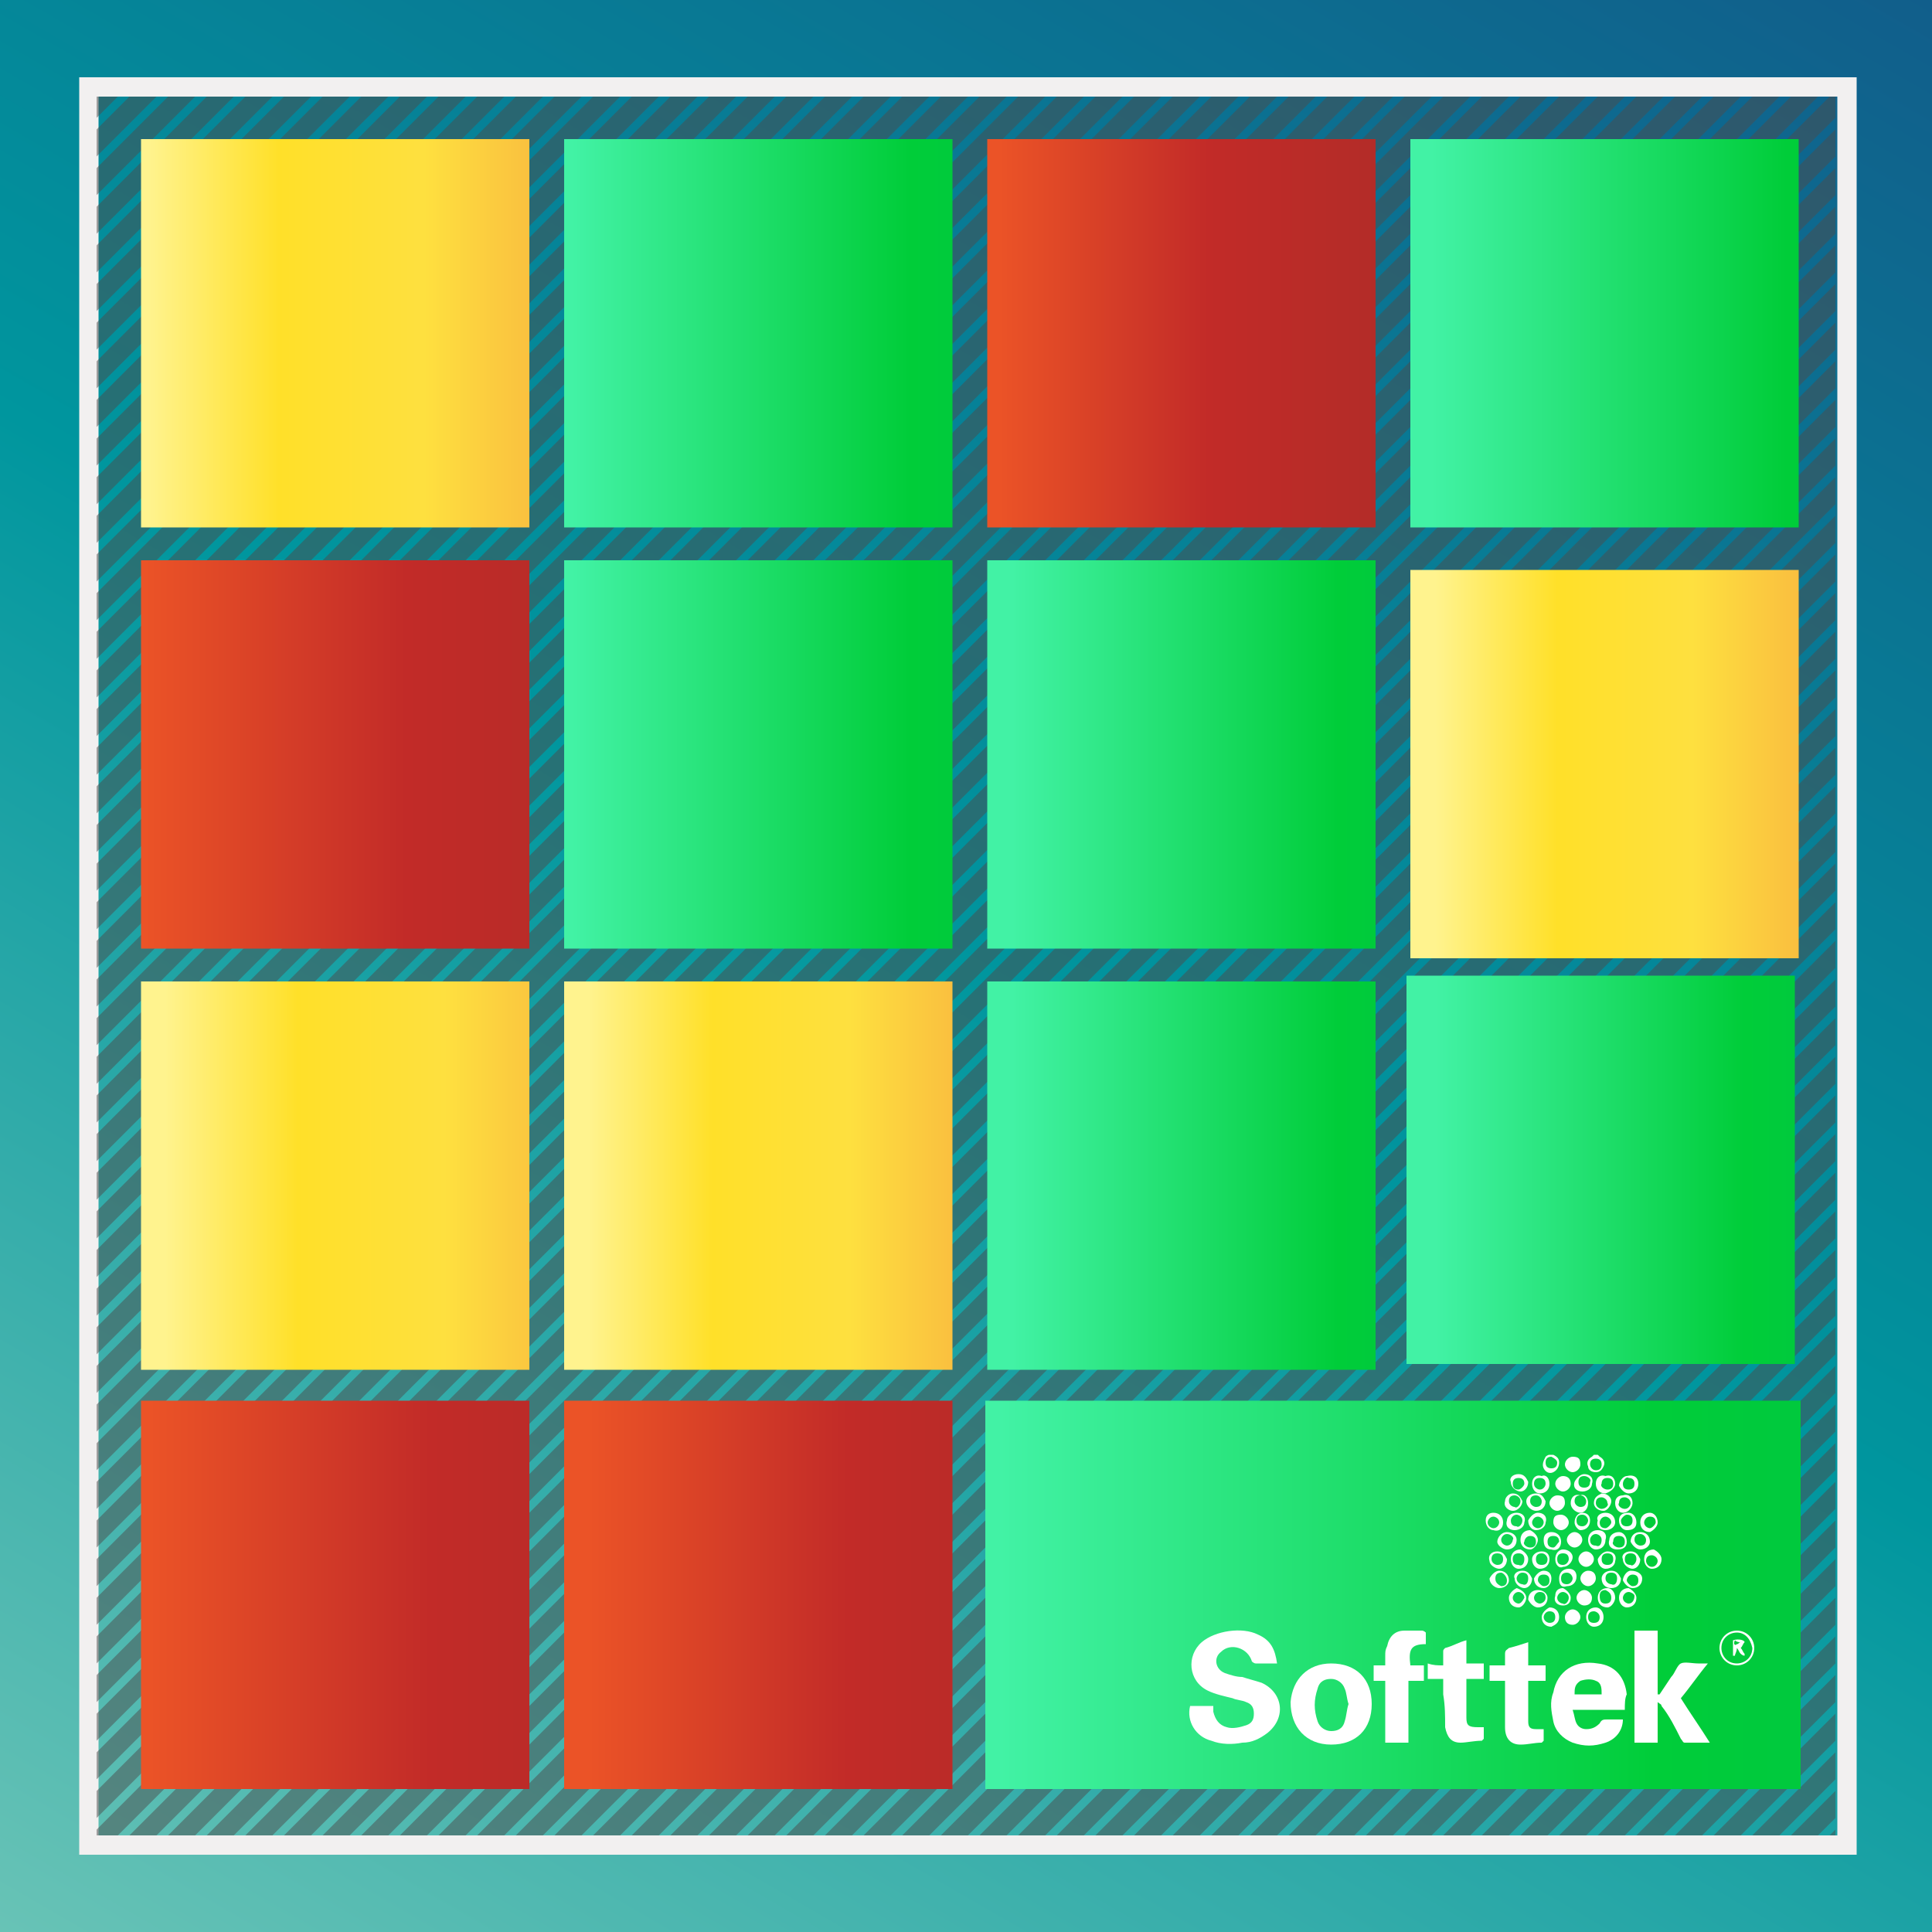 <?xml version="1.0" encoding="utf-8"?>
<!-- Generator: Adobe Illustrator 24.0.0, SVG Export Plug-In . SVG Version: 6.00 Build 0)  -->
<svg version="1.1" id="Layer_1" xmlns="http://www.w3.org/2000/svg" xmlns:xlink="http://www.w3.org/1999/xlink" x="0px" y="0px"
	 viewBox="0 0 100 100" style="enable-background:new 0 0 100 100;" xml:space="preserve">
<rect x="0" y="0" width="100" height="100" fill="#333333" stroke="none"/>
<style type="text/css">
	.st0{fill:url(#SVGID_1_);}
	.st1{fill:#F2F0F0;}
	.st2{fill:none;}
	.st3{opacity:0.5;fill:#4D4D4D;enable-background:new    ;}
	.st4{fill:url(#SVGID_2_);}
	.st5{fill:url(#SVGID_3_);}
	.st6{fill:url(#SVGID_4_);}
	.st7{fill:url(#SVGID_5_);}
	.st8{fill:url(#SVGID_6_);}
	.st9{fill:url(#SVGID_7_);}
	.st10{fill:url(#SVGID_8_);}
	.st11{fill:url(#SVGID_9_);}
	.st12{fill:url(#SVGID_10_);}
	.st13{fill:url(#SVGID_11_);}
	.st14{fill:url(#SVGID_12_);}
	.st15{fill:url(#SVGID_13_);}
	.st16{fill:url(#SVGID_14_);}
	.st17{fill:url(#SVGID_15_);}
	.st18{fill:url(#SVGID_16_);}
	.st19{fill:#FFFFFF;}
</style>
<linearGradient id="SVGID_1_" gradientUnits="userSpaceOnUse" x1="15.849" y1="109.151" x2="84.151" y2="-9.151">
	<stop  offset="0" style="stop-color:#68C3B6"/>
	<stop  offset="0.5" style="stop-color:#00969E"/>
	<stop  offset="1" style="stop-color:#115E8B"/>
</linearGradient>
<rect class="st0" width="100" height="100"/>
<path class="st1" d="M95,4h-0.6H94h-1h-0.4h-0.2H92h-1h-0.4h-0.2H90h-1h-0.4h-0.2H88h-1h-0.4h-0.2H86h-1h-0.4h-0.2H84h-1h-0.4h-0.2
	H82h-1h-0.4h-0.2H80h-1h-0.4h-0.2H78h-1h-0.4h-0.2H76h-1h-0.4h-0.2H74h-1h-0.4h-0.2H72h-1h-0.4h-0.2H70h-1h-0.4h-0.2H68h-1h-0.4
	h-0.2H66h-1h-0.4h-0.2H64h-1h-0.4h-0.2H62h-1h-0.4h-0.2H60h-1h-0.4h-0.2H58h-1h-0.4h-0.2H56h-1h-0.4h-0.2H54h-1h-0.4h-0.2H52h-1
	h-0.4h-0.2H50h-1h-0.4h-0.2H48h-1h-0.4h-0.2H46h-1h-0.4h-0.2H44h-1h-0.4h-0.2H42h-1h-0.4h-0.2H40h-1h-0.4h-0.2H38h-1h-0.4h-0.2H36
	h-1h-0.4h-0.2H34h-1h-0.4h-0.2H32h-1h-0.4h-0.2H30h-1h-0.4h-0.2H28h-1h-0.4h-0.2H26h-1h-0.4h-0.2H24h-1h-0.4h-0.2H22h-1h-0.4h-0.2
	H20h-1h-0.4h-0.2H18h-1h-0.4h-0.2H16h-1h-0.4h-0.2H14h-1h-0.4h-0.2H12h-1h-0.4h-0.2H10H9H8.7H8.4H8.1H7H6.7H6.4H6.1H5H4.7H4.4H4.1
	v0.1v1v0.4v0.2v0.4v1v0.4v0.2v0.4v1v0.4v0.2v0.4v1v0.4v0.2v0.4v1v0.4v0.2v0.4v1v0.4v0.2v0.4v1v0.4v0.2v0.4v1v0.4v0.2v0.4v1v0.4v0.2
	v0.4v1v0.4v0.2v0.4v1v0.4v0.2v0.4v1v0.4v0.2v0.4v1v0.4v0.2v0.4v1v0.4v0.2v0.4v1v0.4v0.2v0.4v1v0.4v0.2v0.4v1v0.4v0.2v0.4v1v0.4v0.2
	v0.4v1v0.4v0.2v0.4v1v0.4v0.2v0.4v1v0.4v0.2v0.4v1v0.4v0.2v0.4v1v0.4v0.2v0.4v1v0.4v0.2v0.4v1v0.4v0.2v0.4v1v0.4v0.2v0.4v1v0.4v0.2
	v0.4v1v0.4v0.2v0.4v1v0.4v0.2v0.4v1v0.4v0.2v0.4v1v0.4v0.2v0.4v1v0.4v0.2v0.4v1v0.4v0.2v0.4v1v0.4v0.2v0.4v1v0.4v0.2v0.4v1v0.4v0.2
	v0.4v1v0.4v0.2v0.4v1v0.4v0.2v0.4v1v0.4v0.2v0.4v1v0.4v0.2v0.4v1v0.4v0.2v0.4v1v0.4v0.2v0.4v1v0.4v0.2v0.4v1v0.4v0.2v0.4v1v0.4v0.2
	v1.4v0.6V96h0.3H5h1.4h0.2H7h1h0.4h0.2H9h1h0.4h0.2H11h1h0.4h0.2H13h1h0.4h0.2H15h1h0.4h0.2H17h1h0.4h0.2H19h1h0.4h0.2H21h1h0.4h0.2
	H23h1h0.4h0.2H25h1h0.4h0.2H27h1h0.4h0.2H29h1h0.4h0.2H31h1h0.4h0.2H33h1h0.4h0.2H35h1h0.4h0.2H37h1h0.4h0.2H39h1h0.4h0.2H41h1h0.4
	h0.2H43h1h0.4h0.2H45h1h0.4h0.2H47h1h0.4h0.2H49h1h0.4h0.2H51h1h0.4h0.2H53h1h0.4h0.2H55h1h0.4h0.2H57h1h0.4h0.2H59h1h0.4h0.2H61h1
	h0.4h0.2H63h1h0.4h0.2H65h1h0.4h0.2H67h1h0.4h0.2H69h1h0.4h0.2H71h1h0.4h0.2H73h1h0.4h0.2H75h1h0.4h0.2H77h1h0.4h0.2H79h1h0.4h0.2
	H81h1h0.4h0.2H83h1h0.4h0.2H85h1h0.4h0.2H87h1h0.4h0.2H89h1h0.4h0.2H91h1h0.4h0.2H93h1h0.4h0.2H95h1h0.1v-0.3v-0.2v-0.4v-1v-0.4
	v-0.2v-0.4v-1v-0.4v-0.2v-0.4v-1v-0.4v-0.2v-0.4v-1v-0.4v-0.2v-0.4v-1v-0.4v-0.2v-0.4v-1v-0.4v-0.2v-0.4v-1v-0.4v-0.2v-0.4v-1v-0.4
	v-0.2v-0.4v-1v-0.4v-0.2v-0.4v-1v-0.4v-0.2v-0.4v-1v-0.4v-0.2v-0.4v-1v-0.4v-0.2v-0.4v-1v-0.4v-0.2v-0.4v-1v-0.4v-0.2v-0.4v-1v-0.4
	v-0.2v-0.4v-1v-0.4v-0.2v-0.4v-1v-0.4v-0.2v-0.4v-1v-0.4v-0.2v-0.4v-1v-0.4v-0.2v-0.4v-1v-0.4v-0.2v-0.4v-1v-0.4v-0.2v-0.4v-1v-0.4
	v-0.2v-0.4v-1v-0.4v-0.2v-0.4v-1v-0.4v-0.2v-0.4v-1v-0.4v-0.2v-0.4v-1v-0.4v-0.2v-0.4v-1v-0.4v-0.2v-0.4v-1v-0.4v-0.2v-0.4v-1v-0.4
	v-0.2v-0.4v-1v-0.4v-0.2v-0.4v-1v-0.4v-0.2v-0.4v-1v-0.4v-0.2v-0.4v-1v-0.4v-0.2v-0.4v-1v-0.4v-0.2v-0.4v-1v-0.4v-0.2v-0.4v-1v-0.4
	v-0.2v-0.4v-1v-0.4v-0.2v-0.4v-1v-0.4v-0.2v-0.4v-1v-0.4v-0.2v-0.4v-1v-0.4v-0.2v-0.4v-1v-0.4v-0.2v-0.4v-1v-0.4v-0.2v-0.4v-1V9.7
	V9.5V9.1v-1V7.7V7.5V7.1v-1V5.7V5.1V4H95z M95.1,6.1v0.4v0.2v0.4v1v0.4v0.2v0.4v1v0.4v0.2v0.4v1v0.4v0.2v0.4v1v0.4v0.2v0.4v1v0.4
	v0.2v0.4v1v0.4v0.2v0.4v1v0.4v0.2v0.4v1v0.4v0.2v0.4v1v0.4v0.2v0.4v1v0.4v0.2v0.4v1v0.4v0.2v0.4v1v0.4v0.2v0.4v1v0.4v0.2v0.4v1v0.4
	v0.2v0.4v1v0.4v0.2v0.4v1v0.4v0.2v0.4v1v0.4v0.2v0.4v1v0.4v0.2v0.4v1v0.4v0.2v0.4v1v0.4v0.2v0.4v1v0.4v0.2v0.4v1v0.4v0.2v0.4v1v0.4
	v0.2v0.4v1v0.4v0.2v0.4v1v0.4v0.2v0.4v1v0.4v0.2v0.4v1v0.4v0.2v0.4v1v0.4v0.2v0.4v1v0.4v0.2v0.4v1v0.4v0.2v0.4v1v0.4v0.2v0.4v1v0.4
	v0.2v0.4v1v0.4v0.2v0.4v1v0.4v0.2v0.4v1v0.4v0.2v0.4v1v0.4v0.2v0.4v1v0.4v0.2v0.4v1v0.4v0.2v0.4v1v0.4v0.2v0.4v1v0.4v0.2v0.4v1v0.4
	v0.2v0.4v1v0.4v0.2v0.4v1v0.4v0.2v0.4v1v0.4v0.2V95H95h-1h-0.4h-0.2H93h-1h-0.4h-0.2H91h-1h-0.4h-0.2H89h-1h-0.4h-0.2H87h-1h-0.4
	h-0.2H85h-1h-0.4h-0.2H83h-1h-0.4h-0.2H81h-1h-0.4h-0.2H79h-1h-0.4h-0.2H77h-1h-0.4h-0.2H75h-1h-0.4h-0.2H73h-1h-0.4h-0.2H71h-1
	h-0.4h-0.2H69h-1h-0.4h-0.2H67h-1h-0.4h-0.2H65h-1h-0.4h-0.2H63h-1h-0.4h-0.2H61h-1h-0.4h-0.2H59h-1h-0.4h-0.2H57h-1h-0.4h-0.2H55
	h-1h-0.4h-0.2H53h-1h-0.4h-0.2H51h-1h-0.4h-0.2H49h-1h-0.4h-0.2H47h-1h-0.4h-0.2H45h-1h-0.4h-0.2H43h-1h-0.4h-0.2H41h-1h-0.4h-0.2
	H39h-1h-0.4h-0.2H37h-1h-0.4h-0.2H35h-1h-0.4h-0.2H33h-1h-0.4h-0.2H31h-1h-0.4h-0.2H29h-1h-0.4h-0.2H27h-1h-0.4h-0.2H25h-1h-0.4
	h-0.2H23h-1h-0.4h-0.2H21h-1h-0.4h-0.2H19h-1h-0.4h-0.2H17h-1h-0.4h-0.2H15h-1h-0.4h-0.2H13h-1h-0.4h-0.2H11h-1H9.7H9.4H9.1H8H7.7
	H7.4H7.1H6H5.7H5.4H5.1v-0.3v-0.2v-0.4v-1v-0.4v-0.2v-0.4v-1v-0.4v-0.2v-0.4v-1v-0.4v-0.2v-0.4v-1v-0.4v-0.2v-0.4v-1v-0.4v-0.2v-0.4
	v-1v-0.4v-0.2v-0.4v-1v-0.4v-0.2v-0.4v-1v-0.4v-0.2v-0.4v-1v-0.4v-0.2v-0.4v-1v-0.4v-0.2v-0.4v-1v-0.4v-0.2v-0.4v-1v-0.4v-0.2v-0.4
	v-1v-0.4v-0.2v-0.4v-1v-0.4v-0.2v-0.4v-1v-0.4v-0.2v-0.4v-1v-0.4v-0.2v-0.4v-1v-0.4v-0.2v-0.4v-1v-0.4v-0.2v-0.4v-1v-0.4v-0.2v-0.4
	v-1v-0.4v-0.2v-0.4v-1v-0.4v-0.2v-0.4v-1v-0.4v-0.2v-0.4v-1v-0.4v-0.2v-0.4v-1v-0.4v-0.2v-0.4v-1v-0.4v-0.2v-0.4v-1v-0.4v-0.2v-0.4
	v-1v-0.4v-0.2v-0.4v-1v-0.4v-0.2v-0.4v-1v-0.4v-0.2v-0.4v-1v-0.4v-0.2v-0.4v-1v-0.4v-0.2v-0.4v-1v-0.4v-0.2v-0.4v-1v-0.4v-0.2v-0.4
	v-1v-0.4v-0.2v-0.4v-1v-0.4v-0.2v-0.4v-1v-0.4v-0.2v-0.4v-1v-0.4v-0.2v-0.4v-1v-0.4v-0.2v-0.4v-1v-0.4v-0.2v-0.4v-1v-0.4v-0.2v-0.4
	v-1v-0.4v-0.2v-0.4v-1v-0.4v-0.2v-0.4v-1V8.7V8.5V8.1v-1V6.7V6.5V6.1v-1V5h0.3h0.2H6h1h0.4h0.2H8h1h0.4h0.2H10h1h0.4h0.2H12h1h0.4
	h0.2H14h1h0.4h0.2H16h1h0.4h0.2H18h1h0.4h0.2H20h1h0.4h0.2H22h1h0.4h0.2H24h1h0.4h0.2H26h1h0.4h0.2H28h1h0.4h0.2H30h1h0.4h0.2H32h1
	h0.4h0.2H34h1h0.4h0.2H36h1h0.4h0.2H38h1h0.4h0.2H40h1h0.4h0.2H42h1h0.4h0.2H44h1h0.4h0.2H46h1h0.4h0.2H48h1h0.4h0.2H50h1h0.4h0.2
	H52h1h0.4h0.2H54h1h0.4h0.2H56h1h0.4h0.2H58h1h0.4h0.2H60h1h0.4h0.2H62h1h0.4h0.2H64h1h0.4h0.2H66h1h0.4h0.2H68h1h0.4h0.2H70h1h0.4
	h0.2H72h1h0.4h0.2H74h1h0.4h0.2H76h1h0.4h0.2H78h1h0.4h0.2H80h1h0.4h0.2H82h1h0.4h0.2H84h1h0.4h0.2H86h1h0.4h0.2H88h1h0.4h0.2H90h1
	h0.4h0.2H92h1h0.4h0.2H94h1h0.1v0.1V6.1z"/>
<polygon class="st2" points="72.5,95 72.7,95 95,72.7 95,72.4 95,72.1 72.1,95 "/>
<polygon class="st2" points="24.5,95 24.7,95 95,24.7 95,24.4 95,24.1 24.1,95 "/>
<polygon class="st2" points="12.5,95 12.7,95 95,12.7 95,12.4 95,12.1 12.1,95 "/>
<polygon class="st2" points="5,94.4 5,94.7 94.7,5 94.5,5 94.1,5 5,94.1 "/>
<polygon class="st2" points="6.5,95 6.7,95 95,6.7 95,6.4 95,6.1 6.1,95 "/>
<polygon class="st2" points="94.5,95 94.7,95 95,94.7 95,94.4 95,94.1 94.1,95 "/>
<polygon class="st2" points="8.5,95 8.7,95 95,8.7 95,8.4 95,8.1 8.1,95 "/>
<polygon class="st2" points="20.5,95 20.7,95 95,20.7 95,20.4 95,20.1 20.1,95 "/>
<polygon class="st2" points="14.5,95 14.7,95 95,14.7 95,14.4 95,14.1 14.1,95 "/>
<polygon class="st2" points="22.5,95 22.7,95 95,22.7 95,22.4 95,22.1 22.1,95 "/>
<polygon class="st2" points="90.5,95 90.7,95 95,90.7 95,90.4 95,90.1 90.1,95 "/>
<polygon class="st2" points="16.5,95 16.7,95 95,16.7 95,16.4 95,16.1 16.1,95 "/>
<polygon class="st2" points="18.5,95 18.7,95 95,18.7 95,18.4 95,18.1 18.1,95 "/>
<polygon class="st2" points="92.5,95 92.7,95 95,92.7 95,92.4 95,92.1 92.1,95 "/>
<polygon class="st2" points="5,92.4 5,92.7 92.7,5 92.5,5 92.1,5 5,92.1 "/>
<polygon class="st2" points="5,70.4 5,70.7 70.7,5 70.5,5 70.1,5 5,70.1 "/>
<polygon class="st2" points="5,72.4 5,72.7 72.7,5 72.5,5 72.1,5 5,72.1 "/>
<polygon class="st2" points="5,76.4 5,76.7 76.7,5 76.5,5 76.1,5 5,76.1 "/>
<polygon class="st2" points="5,74.4 5,74.7 74.7,5 74.5,5 74.1,5 5,74.1 "/>
<polygon class="st2" points="5,68.4 5,68.7 68.7,5 68.5,5 68.1,5 5,68.1 "/>
<polygon class="st2" points="5,64.4 5,64.7 64.7,5 64.5,5 64.1,5 5,64.1 "/>
<polygon class="st2" points="5,66.4 5,66.7 66.7,5 66.5,5 66.1,5 5,66.1 "/>
<polygon class="st2" points="5,80.4 5,80.7 80.7,5 80.5,5 80.1,5 5,80.1 "/>
<polygon class="st2" points="5,84.4 5,84.7 84.7,5 84.5,5 84.1,5 5,84.1 "/>
<polygon class="st2" points="5,86.4 5,86.7 86.7,5 86.5,5 86.1,5 5,86.1 "/>
<polygon class="st2" points="5,88.4 5,88.7 88.7,5 88.5,5 88.1,5 5,88.1 "/>
<polygon class="st2" points="5,90.4 5,90.7 90.7,5 90.5,5 90.1,5 5,90.1 "/>
<polygon class="st2" points="5,78.4 5,78.7 78.7,5 78.5,5 78.1,5 5,78.1 "/>
<polygon class="st2" points="5,82.4 5,82.7 82.7,5 82.5,5 82.1,5 5,82.1 "/>
<polygon class="st2" points="84.5,95 84.7,95 95,84.7 95,84.4 95,84.1 84.1,95 "/>
<polygon class="st2" points="60.5,95 60.7,95 95,60.7 95,60.4 95,60.1 60.1,95 "/>
<polygon class="st2" points="80.5,95 80.7,95 95,80.7 95,80.4 95,80.1 80.1,95 "/>
<polygon class="st2" points="58.5,95 58.7,95 95,58.7 95,58.4 95,58.1 58.1,95 "/>
<polygon class="st2" points="56.5,95 56.7,95 95,56.7 95,56.4 95,56.1 56.1,95 "/>
<polygon class="st2" points="82.5,95 82.7,95 95,82.7 95,82.4 95,82.1 82.1,95 "/>
<polygon class="st2" points="54.5,95 54.7,95 95,54.7 95,54.4 95,54.1 54.1,95 "/>
<polygon class="st2" points="5,62.4 5,62.7 62.7,5 62.5,5 62.1,5 5,62.1 "/>
<polygon class="st2" points="62.5,95 62.7,95 95,62.7 95,62.4 95,62.1 62.1,95 "/>
<polygon class="st2" points="74.5,95 74.7,95 95,74.7 95,74.4 95,74.1 74.1,95 "/>
<polygon class="st2" points="70.5,95 70.7,95 95,70.7 95,70.4 95,70.1 70.1,95 "/>
<polygon class="st2" points="68.5,95 68.7,95 95,68.7 95,68.4 95,68.1 68.1,95 "/>
<polygon class="st2" points="66.5,95 66.7,95 95,66.7 95,66.4 95,66.1 66.1,95 "/>
<polygon class="st2" points="78.5,95 78.7,95 95,78.7 95,78.4 95,78.1 78.1,95 "/>
<polygon class="st2" points="64.5,95 64.7,95 95,64.7 95,64.4 95,64.1 64.1,95 "/>
<polygon class="st2" points="76.5,95 76.7,95 95,76.7 95,76.4 95,76.1 76.1,95 "/>
<polygon class="st2" points="26.5,95 26.7,95 95,26.7 95,26.4 95,26.1 26.1,95 "/>
<polygon class="st2" points="32.5,95 32.7,95 95,32.7 95,32.4 95,32.1 32.1,95 "/>
<polygon class="st2" points="30.5,95 30.7,95 95,30.7 95,30.4 95,30.1 30.1,95 "/>
<polygon class="st2" points="36.5,95 36.7,95 95,36.7 95,36.4 95,36.1 36.1,95 "/>
<polygon class="st2" points="34.5,95 34.7,95 95,34.7 95,34.4 95,34.1 34.1,95 "/>
<polygon class="st2" points="88.5,95 88.7,95 95,88.7 95,88.4 95,88.1 88.1,95 "/>
<polygon class="st2" points="86.5,95 86.7,95 95,86.7 95,86.4 95,86.1 86.1,95 "/>
<polygon class="st2" points="28.5,95 28.7,95 95,28.7 95,28.4 95,28.1 28.1,95 "/>
<polygon class="st2" points="38.5,95 38.7,95 95,38.7 95,38.4 95,38.1 38.1,95 "/>
<polygon class="st2" points="46.5,95 46.7,95 95,46.7 95,46.4 95,46.1 46.1,95 "/>
<polygon class="st2" points="52.5,95 52.7,95 95,52.7 95,52.4 95,52.1 52.1,95 "/>
<polygon class="st2" points="50.5,95 50.7,95 95,50.7 95,50.4 95,50.1 50.1,95 "/>
<polygon class="st2" points="48.5,95 48.7,95 95,48.7 95,48.4 95,48.1 48.1,95 "/>
<polygon class="st2" points="40.5,95 40.7,95 95,40.7 95,40.4 95,40.1 40.1,95 "/>
<polygon class="st2" points="44.5,95 44.7,95 95,44.7 95,44.4 95,44.1 44.1,95 "/>
<polygon class="st2" points="42.5,95 42.7,95 95,42.7 95,42.4 95,42.1 42.1,95 "/>
<polygon class="st2" points="10.5,95 10.7,95 95,10.7 95,10.4 95,10.1 10.1,95 "/>
<polygon class="st2" points="5,36.4 5,36.7 36.7,5 36.5,5 36.1,5 5,36.1 "/>
<polygon class="st2" points="5,34.4 5,34.7 34.7,5 34.5,5 34.1,5 5,34.1 "/>
<polygon class="st2" points="5,48.4 5,48.7 48.7,5 48.5,5 48.1,5 5,48.1 "/>
<polygon class="st2" points="5,38.4 5,38.7 38.7,5 38.5,5 38.1,5 5,38.1 "/>
<polygon class="st2" points="5,30.4 5,30.7 30.7,5 30.5,5 30.1,5 5,30.1 "/>
<polygon class="st2" points="5,44.4 5,44.7 44.7,5 44.5,5 44.1,5 5,44.1 "/>
<polygon class="st2" points="5,28.4 5,28.7 28.7,5 28.5,5 28.1,5 5,28.1 "/>
<polygon class="st2" points="5,40.4 5,40.7 40.7,5 40.5,5 40.1,5 5,40.1 "/>
<polygon class="st2" points="5,46.4 5,46.7 46.7,5 46.5,5 46.1,5 5,46.1 "/>
<polygon class="st2" points="5,42.4 5,42.7 42.7,5 42.5,5 42.1,5 5,42.1 "/>
<polygon class="st2" points="5,32.4 5,32.7 32.7,5 32.5,5 32.1,5 5,32.1 "/>
<polygon class="st2" points="5,16.4 5,16.7 16.7,5 16.5,5 16.1,5 5,16.1 "/>
<polygon class="st2" points="5,14.4 5,14.7 14.7,5 14.5,5 14.1,5 5,14.1 "/>
<polygon class="st2" points="5,26.4 5,26.7 26.7,5 26.5,5 26.1,5 5,26.1 "/>
<polygon class="st2" points="5,10.4 5,10.7 10.7,5 10.5,5 10.1,5 5,10.1 "/>
<polygon class="st2" points="5,8.4 5,8.7 8.7,5 8.5,5 8.1,5 5,8.1 "/>
<polygon class="st2" points="5,6.4 5,6.7 6.7,5 6.5,5 6.1,5 5,6.1 "/>
<polygon class="st2" points="5,22.4 5,22.7 22.7,5 22.5,5 22.1,5 5,22.1 "/>
<polygon class="st2" points="5,24.4 5,24.7 24.7,5 24.5,5 24.1,5 5,24.1 "/>
<polygon class="st2" points="5,18.4 5,18.7 18.7,5 18.5,5 18.1,5 5,18.1 "/>
<polygon class="st2" points="5,20.4 5,20.7 20.7,5 20.5,5 20.1,5 5,20.1 "/>
<polygon class="st2" points="5,12.4 5,12.7 12.7,5 12.5,5 12.1,5 5,12.1 "/>
<polygon class="st2" points="5,56.4 5,56.7 56.7,5 56.5,5 56.1,5 5,56.1 "/>
<polygon class="st2" points="5,58.4 5,58.7 58.7,5 58.5,5 58.1,5 5,58.1 "/>
<polygon class="st2" points="5,52.4 5,52.7 52.7,5 52.5,5 52.1,5 5,52.1 "/>
<polygon class="st2" points="5,60.4 5,60.7 60.7,5 60.5,5 60.1,5 5,60.1 "/>
<polygon class="st2" points="5,54.4 5,54.7 54.7,5 54.5,5 54.1,5 5,54.1 "/>
<polygon class="st2" points="5,50.4 5,50.7 50.7,5 50.5,5 50.1,5 5,50.1 "/>
<polygon class="st3" points="95,95 95,94.7 94.7,95 "/>
<polygon class="st3" points="93.1,95 94.1,95 95,94.1 95,93 95,92.7 92.7,95 "/>
<polygon class="st3" points="91.1,95 92.1,95 95,92.1 95,91 95,90.7 90.7,95 "/>
<polygon class="st3" points="89.1,95 90.1,95 95,90.1 95,89 95,88.7 88.7,95 "/>
<polygon class="st3" points="87.1,95 88.1,95 95,88.1 95,87 95,86.7 86.7,95 "/>
<polygon class="st3" points="85.1,95 86.1,95 95,86.1 95,85 95,84.7 84.7,95 "/>
<polygon class="st3" points="83.1,95 84.1,95 95,84.1 95,83 95,82.7 82.7,95 "/>
<polygon class="st3" points="81.1,95 82.1,95 95,82.1 95,81 95,80.7 80.7,95 "/>
<polygon class="st3" points="79.1,95 80.1,95 95,80.1 95,79 95,78.7 78.7,95 "/>
<polygon class="st3" points="77.1,95 78.1,95 95,78.1 95,77 95,76.7 76.7,95 "/>
<polygon class="st3" points="75.1,95 76.1,95 95,76.1 95,75 95,74.7 74.7,95 "/>
<polygon class="st3" points="73.1,95 74.1,95 95,74.1 95,73 95,72.7 72.7,95 "/>
<polygon class="st3" points="71.1,95 72.1,95 95,72.1 95,71 95,70.7 70.7,95 "/>
<polygon class="st3" points="69.1,95 70.1,95 95,70.1 95,69 95,68.7 68.7,95 "/>
<polygon class="st3" points="67.1,95 68.1,95 95,68.1 95,67 95,66.7 66.7,95 "/>
<polygon class="st3" points="65.1,95 66.1,95 95,66.1 95,65 95,64.7 64.7,95 "/>
<polygon class="st3" points="63.1,95 64.1,95 95,64.1 95,63 95,62.7 62.7,95 "/>
<polygon class="st3" points="61.1,95 62.1,95 95,62.1 95,61 95,60.7 60.7,95 "/>
<polygon class="st3" points="59.1,95 60.1,95 95,60.1 95,59 95,58.7 58.7,95 "/>
<polygon class="st3" points="57.1,95 58.1,95 95,58.1 95,57 95,56.7 56.7,95 "/>
<polygon class="st3" points="55.1,95 56.1,95 95,56.1 95,55 95,54.7 54.7,95 "/>
<polygon class="st3" points="53.1,95 54.1,95 95,54.1 95,53 95,52.7 52.7,95 "/>
<polygon class="st3" points="51.1,95 52.1,95 95,52.1 95,51 95,50.7 50.7,95 "/>
<polygon class="st3" points="49.1,95 50.1,95 95,50.1 95,49 95,48.7 48.7,95 "/>
<polygon class="st3" points="47.1,95 48.1,95 95,48.1 95,47 95,46.7 46.7,95 "/>
<polygon class="st3" points="45.1,95 46.1,95 95,46.1 95,45 95,44.7 44.7,95 "/>
<polygon class="st3" points="43.1,95 44.1,95 95,44.1 95,43 95,42.7 42.7,95 "/>
<polygon class="st3" points="41.1,95 42.1,95 95,42.1 95,41 95,40.7 40.7,95 "/>
<polygon class="st3" points="39.1,95 40.1,95 95,40.1 95,39 95,38.7 38.7,95 "/>
<polygon class="st3" points="37.1,95 38.1,95 95,38.1 95,37 95,36.7 36.7,95 "/>
<polygon class="st3" points="35.1,95 36.1,95 95,36.1 95,35 95,34.7 34.7,95 "/>
<polygon class="st3" points="33.1,95 34.1,95 95,34.1 95,33 95,32.7 32.7,95 "/>
<polygon class="st3" points="31.1,95 32.1,95 95,32.1 95,31 95,30.7 30.7,95 "/>
<polygon class="st3" points="29.1,95 30.1,95 95,30.1 95,29 95,28.7 28.7,95 "/>
<polygon class="st3" points="27.1,95 28.1,95 95,28.1 95,27 95,26.7 26.7,95 "/>
<polygon class="st3" points="25.1,95 26.1,95 95,26.1 95,25 95,24.7 24.7,95 "/>
<polygon class="st3" points="23.1,95 24.1,95 95,24.1 95,23 95,22.7 22.7,95 "/>
<polygon class="st3" points="21.1,95 22.1,95 95,22.1 95,21 95,20.7 20.7,95 "/>
<polygon class="st3" points="19.1,95 20.1,95 95,20.1 95,19 95,18.7 18.7,95 "/>
<polygon class="st3" points="17.1,95 18.1,95 95,18.1 95,17 95,16.7 16.7,95 "/>
<polygon class="st3" points="15.1,95 16.1,95 95,16.1 95,15 95,14.7 14.7,95 "/>
<polygon class="st3" points="13.1,95 14.1,95 95,14.1 95,13 95,12.7 12.7,95 "/>
<polygon class="st3" points="11.1,95 12.1,95 95,12.1 95,11 95,10.7 10.7,95 "/>
<polygon class="st3" points="9.1,95 10.1,95 95,10.1 95,9 95,8.7 8.7,95 "/>
<polygon class="st3" points="7.1,95 8.1,95 95,8.1 95,7 95,6.7 6.7,95 "/>
<polygon class="st3" points="5,95 5.1,95 6.1,95 95,6.1 95,5 95,5 94.7,5 5,94.7 "/>
<polygon class="st3" points="5,93 5,94.1 94.1,5 93.1,5 92.7,5 5,92.7 "/>
<polygon class="st3" points="5,91 5,92.1 92.1,5 91.1,5 90.7,5 5,90.7 "/>
<polygon class="st3" points="5,89 5,90.1 90.1,5 89.1,5 88.7,5 5,88.7 "/>
<polygon class="st3" points="5,87 5,88.1 88.1,5 87.1,5 86.7,5 5,86.7 "/>
<polygon class="st3" points="5,85 5,86.1 86.1,5 85.1,5 84.7,5 5,84.7 "/>
<polygon class="st3" points="5,83 5,84.1 84.1,5 83.1,5 82.7,5 5,82.7 "/>
<polygon class="st3" points="5,81 5,82.1 82.1,5 81.1,5 80.7,5 5,80.7 "/>
<polygon class="st3" points="5,79 5,80.1 80.1,5 79.1,5 78.7,5 5,78.7 "/>
<polygon class="st3" points="5,77 5,78.1 78.1,5 77.1,5 76.7,5 5,76.7 "/>
<polygon class="st3" points="5,75 5,76.1 76.1,5 75.1,5 74.7,5 5,74.7 "/>
<polygon class="st3" points="5,73 5,74.1 74.1,5 73.1,5 72.7,5 5,72.7 "/>
<polygon class="st3" points="5,71 5,72.1 72.1,5 71.1,5 70.7,5 5,70.7 "/>
<polygon class="st3" points="5,69 5,70.1 70.1,5 69.1,5 68.7,5 5,68.7 "/>
<polygon class="st3" points="5,67 5,68.1 68.1,5 67.1,5 66.7,5 5,66.7 "/>
<polygon class="st3" points="5,65 5,66.1 66.1,5 65.1,5 64.7,5 5,64.7 "/>
<polygon class="st3" points="5,63 5,64.1 64.1,5 63.1,5 62.7,5 5,62.7 "/>
<polygon class="st3" points="5,61 5,62.1 62.1,5 61.1,5 60.7,5 5,60.7 "/>
<polygon class="st3" points="5,59 5,60.1 60.1,5 59.1,5 58.7,5 5,58.7 "/>
<polygon class="st3" points="5,57 5,58.1 58.1,5 57.1,5 56.7,5 5,56.7 "/>
<polygon class="st3" points="5,55 5,56.1 56.1,5 55.1,5 54.7,5 5,54.7 "/>
<polygon class="st3" points="5,53 5,54.1 54.1,5 53.1,5 52.7,5 5,52.7 "/>
<polygon class="st3" points="5,51 5,52.1 52.1,5 51.1,5 50.7,5 5,50.7 "/>
<polygon class="st3" points="5,49 5,50.1 50.1,5 49.1,5 48.7,5 5,48.7 "/>
<polygon class="st3" points="5,47 5,48.1 48.1,5 47.1,5 46.7,5 5,46.7 "/>
<polygon class="st3" points="5,45 5,46.1 46.1,5 45.1,5 44.7,5 5,44.7 "/>
<polygon class="st3" points="5,43 5,44.1 44.1,5 43.1,5 42.7,5 5,42.7 "/>
<polygon class="st3" points="5,41 5,42.1 42.1,5 41.1,5 40.7,5 5,40.7 "/>
<polygon class="st3" points="5,39 5,40.1 40.1,5 39.1,5 38.7,5 5,38.7 "/>
<polygon class="st3" points="5,37 5,38.1 38.1,5 37.1,5 36.7,5 5,36.7 "/>
<polygon class="st3" points="5,35 5,36.1 36.1,5 35.1,5 34.7,5 5,34.7 "/>
<polygon class="st3" points="5,33 5,34.1 34.1,5 33.1,5 32.7,5 5,32.7 "/>
<polygon class="st3" points="5,31 5,32.1 32.1,5 31.1,5 30.7,5 5,30.7 "/>
<polygon class="st3" points="5,29 5,30.1 30.1,5 29.1,5 28.7,5 5,28.7 "/>
<polygon class="st3" points="5,27 5,28.1 28.1,5 27.1,5 26.7,5 5,26.7 "/>
<polygon class="st3" points="5,25 5,26.1 26.1,5 25.1,5 24.7,5 5,24.7 "/>
<polygon class="st3" points="5,23 5,24.1 24.1,5 23.1,5 22.7,5 5,22.7 "/>
<polygon class="st3" points="5,21 5,22.1 22.1,5 21.1,5 20.7,5 5,20.7 "/>
<polygon class="st3" points="5,19 5,20.1 20.1,5 19.1,5 18.7,5 5,18.7 "/>
<polygon class="st3" points="5,17 5,18.1 18.1,5 17.1,5 16.7,5 5,16.7 "/>
<polygon class="st3" points="5,15 5,16.1 16.1,5 15.1,5 14.7,5 5,14.7 "/>
<polygon class="st3" points="5,13 5,14.1 14.1,5 13.1,5 12.7,5 5,12.7 "/>
<polygon class="st3" points="5,11 5,12.1 12.1,5 11.1,5 10.7,5 5,10.7 "/>
<polygon class="st3" points="5,9 5,10.1 10.1,5 9.1,5 8.7,5 5,8.7 "/>
<polygon class="st3" points="5,7 5,8.1 8.1,5 7.1,5 6.7,5 5,6.7 "/>
<polygon class="st3" points="5,5 5,5 5,6.1 6.1,5 5.1,5 "/>
<g>
	
		<linearGradient id="SVGID_2_" gradientUnits="userSpaceOnUse" x1="17.45" y1="9.325" x2="17.45" y2="45.917" gradientTransform="matrix(4.489653e-11 -1 1 4.489653e-11 -1.6 100)">
		<stop  offset="0" style="stop-color:#EB5327"/>
		<stop  offset="0.397" style="stop-color:#C22B28"/>
		<stop  offset="0.718" style="stop-color:#B32C28"/>
		<stop  offset="1" style="stop-color:#6F2C27"/>
	</linearGradient>
	<rect x="7.3" y="72.5" class="st4" width="20.1" height="20.1"/>
</g>
<linearGradient id="SVGID_3_" gradientUnits="userSpaceOnUse" x1="39.45" y1="75.921" x2="39.45" y2="107.812" gradientTransform="matrix(4.489653e-11 -1 1 4.489653e-11 -1.6 100)">
	<stop  offset="0" style="stop-color:#42F2A5"/>
	<stop  offset="0.5" style="stop-color:#00CD39"/>
	<stop  offset="0.994" style="stop-color:#02BB4D"/>
</linearGradient>
<rect x="72.8" y="50.5" class="st5" width="20.1" height="20.1"/>
<linearGradient id="SVGID_4_" gradientUnits="userSpaceOnUse" x1="60.45" y1="75.902" x2="60.45" y2="105.938" gradientTransform="matrix(4.489653e-11 -1 1 4.489653e-11 -1.6 100)">
	<stop  offset="0" style="stop-color:#FFF38E"/>
	<stop  offset="0.21" style="stop-color:#FFE029"/>
	<stop  offset="0.443" style="stop-color:#FEE03F"/>
	<stop  offset="0.881" style="stop-color:#F3903F"/>
</linearGradient>
<rect x="73" y="29.5" class="st6" width="20.1" height="20.1"/>
<linearGradient id="SVGID_5_" gradientUnits="userSpaceOnUse" x1="82.75" y1="75.683" x2="82.75" y2="112.448" gradientTransform="matrix(4.489653e-11 -1 1 4.489653e-11 -1.6 100)">
	<stop  offset="0" style="stop-color:#42F2A5"/>
	<stop  offset="0.5" style="stop-color:#00CD39"/>
	<stop  offset="0.994" style="stop-color:#02BB4D"/>
</linearGradient>
<rect x="73" y="7.2" class="st7" width="20.1" height="20.1"/>
<linearGradient id="SVGID_6_" gradientUnits="userSpaceOnUse" x1="17.45" y1="32.087" x2="17.45" y2="65.845" gradientTransform="matrix(4.489653e-11 -1 1 4.489653e-11 -1.6 100)">
	<stop  offset="0" style="stop-color:#EB5327"/>
	<stop  offset="0.397" style="stop-color:#C22B28"/>
	<stop  offset="0.718" style="stop-color:#B32C28"/>
	<stop  offset="1" style="stop-color:#6F2C27"/>
</linearGradient>
<rect x="29.2" y="72.5" class="st8" width="20.1" height="20.1"/>
<linearGradient id="SVGID_7_" gradientUnits="userSpaceOnUse" x1="39.15" y1="53.987" x2="39.15" y2="87.745" gradientTransform="matrix(4.489653e-11 -1 1 4.489653e-11 -1.6 100)">
	<stop  offset="0" style="stop-color:#42F2A5"/>
	<stop  offset="0.5" style="stop-color:#00CD39"/>
	<stop  offset="0.994" style="stop-color:#02BB4D"/>
</linearGradient>
<rect x="51.1" y="50.8" class="st9" width="20.1" height="20.1"/>
<linearGradient id="SVGID_8_" gradientUnits="userSpaceOnUse" x1="60.95" y1="53.987" x2="60.95" y2="87.745" gradientTransform="matrix(4.489653e-11 -1 1 4.489653e-11 -1.6 100)">
	<stop  offset="0" style="stop-color:#42F2A5"/>
	<stop  offset="0.5" style="stop-color:#00CD39"/>
	<stop  offset="0.994" style="stop-color:#02BB4D"/>
</linearGradient>
<rect x="51.1" y="29" class="st10" width="20.1" height="20.1"/>
<g>
	
		<linearGradient id="SVGID_9_" gradientUnits="userSpaceOnUse" x1="82.75" y1="53.33" x2="82.75" y2="80.512" gradientTransform="matrix(4.489653e-11 -1 1 4.489653e-11 -1.6 100)">
		<stop  offset="0" style="stop-color:#EB5327"/>
		<stop  offset="0.397" style="stop-color:#C22B28"/>
		<stop  offset="0.718" style="stop-color:#B32C28"/>
		<stop  offset="1" style="stop-color:#6F2C27"/>
	</linearGradient>
	<rect x="51.1" y="7.2" class="st11" width="20.1" height="20.1"/>
</g>
<linearGradient id="SVGID_10_" gradientUnits="userSpaceOnUse" x1="39.15" y1="32.072" x2="39.15" y2="62.517" gradientTransform="matrix(4.489653e-11 -1 1 4.489653e-11 -1.6 100)">
	<stop  offset="0" style="stop-color:#FFF38E"/>
	<stop  offset="0.21" style="stop-color:#FFE029"/>
	<stop  offset="0.443" style="stop-color:#FEE03F"/>
	<stop  offset="0.881" style="stop-color:#F3903F"/>
</linearGradient>
<rect x="29.2" y="50.8" class="st12" width="20.1" height="20.1"/>
<linearGradient id="SVGID_11_" gradientUnits="userSpaceOnUse" x1="60.95" y1="31.196" x2="60.95" y2="66.216" gradientTransform="matrix(4.489653e-11 -1 1 4.489653e-11 -1.6 100)">
	<stop  offset="0" style="stop-color:#42F2A5"/>
	<stop  offset="0.5" style="stop-color:#00CD39"/>
	<stop  offset="0.994" style="stop-color:#02BB4D"/>
</linearGradient>
<rect x="29.2" y="29" class="st13" width="20.1" height="20.1"/>
<linearGradient id="SVGID_12_" gradientUnits="userSpaceOnUse" x1="82.75" y1="31.196" x2="82.75" y2="66.216" gradientTransform="matrix(4.489653e-11 -1 1 4.489653e-11 -1.6 100)">
	<stop  offset="0" style="stop-color:#42F2A5"/>
	<stop  offset="0.5" style="stop-color:#00CD39"/>
	<stop  offset="0.994" style="stop-color:#02BB4D"/>
</linearGradient>
<rect x="29.2" y="7.2" class="st14" width="20.1" height="20.1"/>
<linearGradient id="SVGID_13_" gradientUnits="userSpaceOnUse" x1="17.45" y1="53.375" x2="17.45" y2="121.041" gradientTransform="matrix(4.489653e-11 -1 1 4.489653e-11 -1.6 100)">
	<stop  offset="0" style="stop-color:#42F2A5"/>
	<stop  offset="0.5" style="stop-color:#00CD39"/>
	<stop  offset="0.994" style="stop-color:#02BB4D"/>
</linearGradient>
<rect x="51" y="72.5" class="st15" width="42.2" height="20.1"/>
<linearGradient id="SVGID_14_" gradientUnits="userSpaceOnUse" x1="39.15" y1="10.157" x2="39.15" y2="42.78" gradientTransform="matrix(4.489653e-11 -1 1 4.489653e-11 -1.6 100)">
	<stop  offset="0" style="stop-color:#FFF38E"/>
	<stop  offset="0.21" style="stop-color:#FFE029"/>
	<stop  offset="0.443" style="stop-color:#FEE03F"/>
	<stop  offset="0.881" style="stop-color:#F3903F"/>
</linearGradient>
<rect x="7.3" y="50.8" class="st16" width="20.1" height="20.1"/>
<g>
	
		<linearGradient id="SVGID_15_" gradientUnits="userSpaceOnUse" x1="60.95" y1="9.062" x2="60.95" y2="43.249" gradientTransform="matrix(4.489653e-11 -1 1 4.489653e-11 -1.6 100)">
		<stop  offset="0" style="stop-color:#EB5327"/>
		<stop  offset="0.397" style="stop-color:#C22B28"/>
		<stop  offset="0.718" style="stop-color:#B32C28"/>
		<stop  offset="1" style="stop-color:#6F2C27"/>
	</linearGradient>
	<rect x="7.3" y="29" class="st17" width="20.1" height="20.1"/>
</g>
<linearGradient id="SVGID_16_" gradientUnits="userSpaceOnUse" x1="82.75" y1="9.281" x2="82.75" y2="41.472" gradientTransform="matrix(4.489653e-11 -1 1 4.489653e-11 -1.6 100)">
	<stop  offset="0" style="stop-color:#FFF38E"/>
	<stop  offset="0.21" style="stop-color:#FFE029"/>
	<stop  offset="0.443" style="stop-color:#FEE03F"/>
	<stop  offset="0.881" style="stop-color:#F3903F"/>
</linearGradient>
<rect x="7.3" y="7.2" class="st18" width="20.1" height="20.1"/>
<g>
	<path class="st19" d="M82.7,75.3c0,0,0.1,0.1,0.1,0.1c0.2,0.1,0.3,0.3,0.2,0.5c-0.1,0.2-0.2,0.3-0.4,0.3c-0.2,0-0.4-0.1-0.4-0.3
		c-0.1-0.2,0-0.4,0.2-0.5c0,0,0.1-0.1,0.1-0.1C82.5,75.3,82.6,75.3,82.7,75.3z M82.6,76.1c0.2,0,0.3-0.1,0.3-0.3
		c0-0.2-0.1-0.3-0.3-0.3c-0.2,0-0.3,0.1-0.3,0.3C82.3,75.9,82.4,76.1,82.6,76.1z"/>
	<path class="st19" d="M80.4,75.3c0.2,0.1,0.3,0.2,0.3,0.4c0,0.2-0.1,0.4-0.3,0.5c-0.2,0.1-0.4,0-0.5-0.2c-0.1-0.2,0-0.4,0.1-0.6
		c0,0,0.1-0.1,0.2-0.1C80.2,75.3,80.3,75.3,80.4,75.3z M80.3,75.4c-0.2,0-0.3,0.1-0.3,0.3c0,0.2,0.1,0.3,0.3,0.3
		c0.2,0,0.3-0.1,0.3-0.3C80.6,75.6,80.5,75.5,80.3,75.4z"/>
	<path class="st19" d="M66.1,86.1c-0.4,0-0.7,0-1.1,0c-0.1,0-0.2-0.1-0.2-0.1c-0.2-0.7-1.1-1-1.6-0.5c-0.4,0.3-0.3,0.9,0.2,1.1
		c0.3,0.1,0.6,0.2,0.9,0.2c0.3,0.1,0.7,0.2,1,0.3c1.1,0.5,1.3,1.8,0.3,2.6c-0.4,0.3-0.8,0.5-1.3,0.5c-0.5,0.1-1.1,0.1-1.6-0.1
		c-0.8-0.2-1.3-1-1.1-1.8c0.4,0,0.8,0,1.2,0c0,0.1,0,0.2,0,0.3c0.1,0.4,0.3,0.7,0.7,0.8c0.3,0.1,0.7,0,1-0.1
		c0.3-0.1,0.4-0.3,0.4-0.6c0-0.3-0.1-0.5-0.4-0.6c-0.2-0.1-0.5-0.1-0.7-0.2c-0.4-0.1-0.9-0.2-1.3-0.4c-1-0.5-1.1-1.8-0.3-2.5
		c0.7-0.6,2.1-0.8,2.9-0.4C65.8,84.9,66,85.4,66.1,86.1z"/>
	<path class="st19" d="M84.6,84.4c0.4,0,0.8,0,1.2,0c0,1.1,0,2.2,0,3.3c0,0,0,0,0.1,0c0.2-0.3,0.4-0.6,0.6-0.9
		c0.2-0.2,0.3-0.6,0.5-0.7c0.2-0.1,0.6,0,0.9,0c0.1,0,0.3,0,0.5,0c-0.5,0.6-0.9,1.2-1.4,1.8c0.5,0.8,1,1.5,1.5,2.3
		c-0.5,0-0.9,0-1.3,0c-0.1,0-0.1-0.1-0.2-0.2c-0.3-0.6-0.6-1.2-1-1.7c0-0.1-0.1-0.1-0.2-0.2c0,0.7,0,1.4,0,2.1c-0.4,0-0.8,0-1.2,0
		C84.6,88.3,84.6,86.4,84.6,84.4z"/>
	<path class="st19" d="M84.1,88.5c-0.9,0-1.8,0-2.7,0c0.1,0.3,0.1,0.5,0.2,0.7c0.1,0.2,0.3,0.3,0.5,0.3c0.3,0,0.5-0.1,0.7-0.3
		C82.9,89,83,89,83.2,89c0.3,0,0.5,0,0.8,0c0,0.5-0.3,1-0.9,1.2c-0.6,0.2-1.1,0.2-1.7,0c-0.5-0.2-0.9-0.6-1-1.1
		c-0.1-0.5-0.2-1,0-1.5c0.2-1.1,1.1-1.7,2.3-1.5c0.9,0.1,1.4,0.7,1.5,1.6C84.1,87.9,84.1,88.2,84.1,88.5z M82.9,87.7
		c0-0.3,0-0.6-0.3-0.7c-0.2-0.1-0.5-0.1-0.8,0c-0.3,0.2-0.3,0.4-0.3,0.7C82,87.7,82.4,87.7,82.9,87.7z"/>
	<path class="st19" d="M68.9,86.1c1.3,0,2.1,0.8,2.1,2.1c0,1.3-0.8,2.1-2.1,2.1c-1.3,0-2.1-0.9-2.1-2.2
		C66.9,86.9,67.7,86.1,68.9,86.1z M69.8,88.2c-0.1-0.3-0.1-0.6-0.2-0.8c-0.1-0.3-0.4-0.5-0.7-0.5c-0.3,0-0.6,0.1-0.7,0.5
		c-0.2,0.6-0.2,1.1,0,1.7c0.1,0.3,0.4,0.5,0.7,0.5c0.3,0,0.6-0.1,0.7-0.5C69.7,88.8,69.7,88.5,69.8,88.2z"/>
	<path class="st19" d="M72.9,87c0,1.1,0,2.1,0,3.2c-0.4,0-0.8,0-1.2,0c0-1.1,0-2.1,0-3.2c-0.2,0-0.4,0-0.6,0c0-0.3,0-0.5,0-0.8
		c0.2,0,0.4,0,0.6,0c0-0.2,0-0.3,0-0.5c0-0.2,0-0.3,0.1-0.5c0.1-0.5,0.4-0.8,0.9-0.8c0.3,0,0.6,0,0.9,0c0.1,0,0.2,0.1,0.2,0.1
		c0,0.2,0,0.4,0,0.6c-0.8,0-0.9,0.3-0.8,1.1c0.2,0,0.5,0,0.7,0c0,0.3,0,0.5,0,0.8C73.4,87,73.1,87,72.9,87z"/>
	<path class="st19" d="M79.1,85c0,0.4,0,0.8,0,1.2c0.3,0,0.6,0,0.9,0c0,0.3,0,0.5,0,0.8c-0.3,0-0.6,0-0.9,0c0,0.4,0,0.8,0,1.1
		c0,0.3,0,0.6,0,1c0,0.3,0.1,0.4,0.4,0.4c0.1,0,0.3,0,0.4,0c0,0.2,0,0.4,0,0.6c0,0-0.1,0.1-0.1,0.1c-0.4,0-0.7,0.1-1.1,0.1
		c-0.5,0-0.8-0.3-0.8-0.9c0-0.6,0-1.3,0-1.9c0-0.2,0-0.3,0-0.5c-0.3,0-0.5,0-0.8,0c0-0.3,0-0.5,0-0.8c0.2,0,0.5,0,0.8,0
		c0-0.2,0-0.4,0-0.6c0-0.2,0.1-0.2,0.2-0.3C78.5,85.2,78.8,85.1,79.1,85z"/>
	<path class="st19" d="M74.7,86.2c0-0.2,0-0.4,0-0.7c0-0.1,0-0.1,0.1-0.2c0.4-0.1,0.7-0.3,1.1-0.4c0,0.4,0,0.8,0,1.2
		c0.3,0,0.6,0,0.9,0c0,0.3,0,0.5,0,0.8c-0.3,0-0.6,0-0.9,0c0,0.2,0,0.4,0,0.6c0,0.5,0,0.9,0,1.4c0,0.4,0.1,0.5,0.6,0.5
		c0.1,0,0.2,0,0.3,0c0,0.2,0,0.4,0,0.6c0,0-0.1,0.1-0.1,0.1c-0.4,0-0.8,0.1-1.1,0.1c-0.5,0-0.7-0.3-0.8-0.8c0-0.6,0-1.1-0.1-1.7
		c0-0.3,0-0.5,0-0.8c-0.3,0-0.5,0-0.8,0c0-0.3,0-0.5,0-0.8C74.2,86.2,74.4,86.2,74.7,86.2z"/>
	<path class="st19" d="M89.9,86.2c-0.5,0-0.9-0.4-0.9-0.9c0-0.5,0.4-0.9,0.9-0.9c0.5,0,0.9,0.4,0.9,0.9
		C90.8,85.8,90.4,86.2,89.9,86.2z M89.9,84.5c-0.4,0-0.8,0.3-0.8,0.8c0,0.4,0.3,0.8,0.8,0.8c0.4,0,0.8-0.3,0.8-0.8
		C90.6,84.8,90.3,84.5,89.9,84.5z"/>
	<path class="st19" d="M80.8,78.4c0.2,0,0.4,0.2,0.4,0.4c0,0.2-0.2,0.4-0.4,0.4c-0.2,0-0.4-0.2-0.4-0.4
		C80.4,78.5,80.5,78.4,80.8,78.4z"/>
	<path class="st19" d="M81.3,76.8c0,0.2-0.2,0.4-0.4,0.4c-0.2,0-0.4-0.2-0.4-0.4c0-0.2,0.2-0.4,0.4-0.4
		C81.1,76.4,81.3,76.5,81.3,76.8z"/>
	<path class="st19" d="M81.8,75.8c0,0.2-0.2,0.4-0.4,0.4c-0.2,0-0.4-0.2-0.4-0.4c0-0.2,0.2-0.4,0.4-0.4
		C81.7,75.4,81.8,75.5,81.8,75.8z"/>
	<path class="st19" d="M82.5,80.7c0,0.2-0.2,0.4-0.4,0.4c-0.2,0-0.4-0.2-0.4-0.4c0-0.2,0.2-0.4,0.4-0.4
		C82.3,80.3,82.5,80.5,82.5,80.7z"/>
	<path class="st19" d="M81,83.7c0-0.2,0.2-0.4,0.4-0.4c0.2,0,0.4,0.2,0.4,0.4c0,0.2-0.2,0.4-0.4,0.4C81.1,84.1,81,83.9,81,83.7z"/>
	<path class="st19" d="M82.6,81.7c0,0.2-0.2,0.4-0.4,0.4c-0.2,0-0.4-0.2-0.4-0.4c0-0.2,0.2-0.4,0.4-0.4
		C82.5,81.3,82.6,81.5,82.6,81.7z"/>
	<path class="st19" d="M82,83.1c-0.2,0-0.4-0.2-0.4-0.4c0-0.2,0.2-0.4,0.4-0.4c0.2,0,0.4,0.2,0.4,0.4C82.4,83,82.2,83.1,82,83.1z"/>
	<path class="st19" d="M81,77.8c0,0.2-0.2,0.4-0.4,0.4c-0.2,0-0.4-0.2-0.4-0.4c0-0.2,0.2-0.4,0.4-0.4C80.9,77.4,81,77.5,81,77.8z"/>
	<path class="st19" d="M81.9,79.7c0,0.2-0.2,0.4-0.4,0.4c-0.2,0-0.4-0.2-0.4-0.4c0-0.2,0.2-0.4,0.4-0.4
		C81.7,79.3,81.9,79.5,81.9,79.7z"/>
	<path class="st19" d="M84.8,76.8c0,0.3-0.2,0.5-0.5,0.5c-0.2,0-0.4-0.2-0.5-0.4c0-0.2,0.2-0.5,0.4-0.5
		C84.6,76.3,84.8,76.5,84.8,76.8z M84,76.8c0,0.2,0.1,0.3,0.3,0.3c0.2,0,0.3-0.1,0.3-0.3c0-0.2-0.1-0.3-0.3-0.3
		C84.2,76.4,84,76.6,84,76.8z"/>
	<path class="st19" d="M78.6,76.3c0.3,0,0.4,0.2,0.5,0.4c0,0.3-0.2,0.5-0.4,0.5c-0.2,0-0.5-0.2-0.5-0.5
		C78.1,76.5,78.3,76.3,78.6,76.3z M78.9,76.8c0-0.2-0.1-0.3-0.3-0.3c-0.2,0-0.3,0.1-0.3,0.3c0,0.2,0.1,0.3,0.3,0.3
		C78.7,77.1,78.9,76.9,78.9,76.8z"/>
	<path class="st19" d="M82,76.3c0.3,0,0.5,0.2,0.4,0.5c0,0.2-0.2,0.4-0.5,0.4c-0.3,0-0.5-0.2-0.4-0.5C81.6,76.5,81.8,76.3,82,76.3z
		 M82,76.4c-0.2,0-0.3,0.1-0.3,0.3c0,0.2,0.1,0.3,0.3,0.3c0.2,0,0.3-0.1,0.3-0.3C82.4,76.6,82.2,76.4,82,76.4z"/>
	<path class="st19" d="M79.5,77.3c0.3,0,0.4,0.2,0.5,0.4c0,0.3-0.2,0.5-0.5,0.5c-0.2,0-0.5-0.2-0.5-0.5C79,77.5,79.2,77.3,79.5,77.3
		z M79.5,77.4c-0.2,0-0.3,0.1-0.3,0.3c0,0.2,0.2,0.3,0.3,0.3c0.2,0,0.3-0.1,0.3-0.3C79.8,77.6,79.7,77.4,79.5,77.4z"/>
	<path class="st19" d="M77.5,80.3c0.3,0,0.4,0.2,0.5,0.4c0,0.3-0.2,0.5-0.4,0.5c-0.2,0-0.5-0.2-0.5-0.4C77,80.5,77.2,80.3,77.5,80.3
		z M77.8,80.7c0-0.2-0.1-0.3-0.3-0.3c-0.2,0-0.3,0.1-0.3,0.3c0,0.2,0.2,0.3,0.3,0.3C77.7,81,77.8,80.9,77.8,80.7z"/>
	<path class="st19" d="M82.6,80.2c-0.2,0-0.4-0.2-0.4-0.5c0-0.3,0.2-0.5,0.5-0.5c0.3,0,0.5,0.2,0.4,0.5C83.1,80,82.9,80.2,82.6,80.2
		z M82.9,79.7c0-0.2-0.2-0.3-0.3-0.3c-0.2,0-0.3,0.2-0.3,0.3c0,0.2,0.1,0.3,0.3,0.3C82.8,80.1,82.9,79.9,82.9,79.7z"/>
	<path class="st19" d="M78.8,81.3c0.3,0,0.4,0.2,0.5,0.4c0,0.3-0.2,0.5-0.4,0.5c-0.2,0-0.5-0.2-0.5-0.5
		C78.3,81.5,78.5,81.3,78.8,81.3z M79.1,81.7c0-0.2-0.1-0.3-0.3-0.3c-0.2,0-0.3,0.2-0.3,0.3c0,0.2,0.2,0.3,0.3,0.3
		C79,82.1,79.1,81.9,79.1,81.7z"/>
	<path class="st19" d="M80.5,80.7c0-0.3,0.2-0.5,0.4-0.5c0.3,0,0.5,0.2,0.5,0.4c0,0.2-0.2,0.5-0.5,0.5C80.7,81.2,80.5,81,80.5,80.7z
		 M80.9,80.4c-0.2,0-0.3,0.1-0.3,0.3c0,0.2,0.1,0.3,0.3,0.3c0.2,0,0.3-0.2,0.3-0.3C81.2,80.5,81.1,80.4,80.9,80.4z"/>
	<path class="st19" d="M80.7,83.7c0,0.3-0.2,0.4-0.4,0.5c-0.3,0-0.5-0.2-0.5-0.5c0-0.2,0.2-0.4,0.4-0.5
		C80.5,83.2,80.7,83.4,80.7,83.7z M80.5,83.7c0-0.2-0.1-0.3-0.3-0.3c-0.2,0-0.3,0.2-0.3,0.3c0,0.2,0.2,0.3,0.3,0.3
		C80.4,84,80.5,83.9,80.5,83.7z"/>
	<path class="st19" d="M83.2,80.3c0.3,0,0.5,0.2,0.4,0.5c0,0.2-0.2,0.4-0.5,0.4c-0.2,0-0.4-0.2-0.4-0.5C82.8,80.5,83,80.3,83.2,80.3
		z M83.2,80.4c-0.2,0-0.3,0.1-0.3,0.3c0,0.2,0.1,0.3,0.3,0.3c0.2,0,0.3-0.1,0.3-0.3C83.5,80.5,83.4,80.4,83.2,80.4z"/>
	<path class="st19" d="M78.3,77.3c0.3,0,0.4,0.2,0.5,0.4c0,0.2-0.2,0.5-0.5,0.5c-0.2,0-0.5-0.2-0.4-0.5
		C77.9,77.5,78.1,77.3,78.3,77.3z M78.7,77.7c0-0.2-0.2-0.3-0.3-0.3c-0.2,0-0.3,0.1-0.3,0.3c0,0.2,0.2,0.3,0.3,0.3
		C78.5,78.1,78.7,77.9,78.7,77.7z"/>
	<path class="st19" d="M77.6,81.3c0.3,0,0.5,0.2,0.5,0.5c0,0.2-0.2,0.4-0.5,0.4c-0.2,0-0.5-0.2-0.5-0.5
		C77.2,81.5,77.4,81.3,77.6,81.3z M77.7,81.4c-0.2,0-0.3,0.1-0.3,0.3c0,0.2,0.1,0.3,0.3,0.4c0.2,0,0.3-0.1,0.3-0.3
		C78,81.6,77.8,81.4,77.7,81.4z"/>
	<path class="st19" d="M83.4,81.3c0.3,0,0.4,0.2,0.5,0.4c0,0.3-0.2,0.5-0.5,0.5c-0.3,0-0.5-0.2-0.5-0.5
		C82.9,81.5,83.1,81.3,83.4,81.3z M83.7,81.7c0-0.2-0.1-0.3-0.3-0.3c-0.2,0-0.3,0.1-0.3,0.3c0,0.2,0.2,0.3,0.3,0.3
		C83.6,82.1,83.7,81.9,83.7,81.7z"/>
	<path class="st19" d="M85,81.7c0,0.3-0.2,0.5-0.5,0.5c-0.2,0-0.4-0.2-0.5-0.4c0-0.2,0.2-0.5,0.4-0.5C84.8,81.3,85,81.5,85,81.7z
		 M84.5,82.1c0.2,0,0.3-0.1,0.3-0.3c0-0.2-0.1-0.3-0.3-0.3c-0.2,0-0.3,0.2-0.3,0.3C84.2,81.9,84.4,82.1,84.5,82.1z"/>
	<path class="st19" d="M83.6,76.8c0,0.2-0.2,0.4-0.5,0.5c-0.3,0-0.5-0.2-0.5-0.5c0-0.3,0.2-0.5,0.5-0.4
		C83.4,76.3,83.6,76.5,83.6,76.8z M83.2,77.1c0.2,0,0.3-0.1,0.3-0.3c0-0.2-0.1-0.3-0.3-0.3c-0.2,0-0.3,0.1-0.3,0.3
		C82.8,76.9,83,77.1,83.2,77.1z"/>
	<path class="st19" d="M84.2,79.8c0,0.3-0.2,0.4-0.5,0.4c-0.3,0-0.5-0.2-0.4-0.5c0-0.2,0.2-0.4,0.5-0.4C84,79.3,84.2,79.5,84.2,79.8
		z M83.8,80.1c0.2,0,0.3-0.1,0.3-0.3c0-0.2-0.1-0.3-0.3-0.3c-0.2,0-0.3,0.1-0.3,0.3C83.4,79.9,83.6,80.1,83.8,80.1z"/>
	<path class="st19" d="M78.5,79.7c0,0.3-0.2,0.5-0.5,0.5c-0.2,0-0.5-0.2-0.5-0.4c0-0.2,0.2-0.5,0.5-0.5
		C78.3,79.3,78.5,79.5,78.5,79.7z M78,79.4c-0.2,0-0.3,0.2-0.3,0.3c0,0.2,0.2,0.3,0.3,0.3c0.2,0,0.3-0.2,0.3-0.3
		C78.4,79.6,78.2,79.4,78,79.4z"/>
	<path class="st19" d="M84.5,77.8c0,0.2-0.2,0.5-0.5,0.5c-0.2,0-0.4-0.2-0.4-0.5c0-0.3,0.2-0.4,0.4-0.4
		C84.3,77.3,84.5,77.5,84.5,77.8z M84.1,78.1c0.2,0,0.3-0.2,0.3-0.3c0-0.2-0.2-0.3-0.3-0.3c-0.2,0-0.3,0.1-0.3,0.3
		C83.7,77.9,83.9,78.1,84.1,78.1z"/>
	<path class="st19" d="M84.4,80.3c0.3,0,0.4,0.2,0.5,0.4c0,0.3-0.2,0.5-0.4,0.5c-0.2,0-0.5-0.2-0.5-0.5
		C83.9,80.5,84.1,80.3,84.4,80.3z M84.7,80.7c0-0.2-0.1-0.3-0.3-0.3c-0.2,0-0.3,0.1-0.3,0.3c0,0.2,0.1,0.3,0.3,0.3
		C84.5,81.1,84.7,80.9,84.7,80.7z"/>
	<path class="st19" d="M80.8,79.8c0,0.3-0.2,0.5-0.5,0.4c-0.3,0-0.4-0.2-0.4-0.5c0-0.3,0.2-0.4,0.4-0.4
		C80.6,79.3,80.8,79.5,80.8,79.8z M80.7,79.8c0-0.2-0.1-0.3-0.3-0.3c-0.2,0-0.3,0.1-0.3,0.3c0,0.2,0.1,0.3,0.3,0.3
		C80.5,80.1,80.6,79.9,80.7,79.8z"/>
	<path class="st19" d="M80.2,76.8c0,0.3-0.2,0.5-0.5,0.5c-0.2,0-0.4-0.2-0.4-0.5c0-0.3,0.2-0.5,0.5-0.4C80,76.3,80.2,76.5,80.2,76.8
		z M80,76.8c0-0.2-0.1-0.3-0.3-0.3c-0.2,0-0.3,0.1-0.3,0.3c0,0.2,0.2,0.3,0.3,0.3C79.9,77.1,80,76.9,80,76.8z"/>
	<path class="st19" d="M86,80.7c0,0.3-0.2,0.5-0.5,0.5c-0.2,0-0.4-0.2-0.4-0.5c0-0.3,0.2-0.5,0.5-0.5C85.8,80.3,86,80.5,86,80.7z
		 M85.5,81.1c0.2,0,0.3-0.2,0.3-0.3c0-0.2-0.2-0.3-0.3-0.3c-0.2,0-0.3,0.1-0.3,0.3C85.2,80.9,85.3,81.1,85.5,81.1z"/>
	<path class="st19" d="M79.1,80.7c0,0.3-0.2,0.5-0.5,0.5c-0.2,0-0.4-0.2-0.4-0.5c0-0.3,0.2-0.5,0.5-0.5
		C78.9,80.3,79.1,80.5,79.1,80.7z M78.9,80.7c0-0.2-0.1-0.3-0.3-0.3c-0.2,0-0.3,0.1-0.3,0.3c0,0.2,0.1,0.3,0.3,0.3
		C78.8,81.1,78.9,80.9,78.9,80.7z"/>
	<path class="st19" d="M79.8,80.3c0.3,0,0.4,0.2,0.4,0.4c0,0.3-0.2,0.5-0.5,0.5c-0.2,0-0.4-0.2-0.4-0.5
		C79.3,80.5,79.5,80.3,79.8,80.3z M79.8,80.4c-0.2,0-0.3,0.1-0.3,0.3c0,0.2,0.1,0.3,0.3,0.3c0.2,0,0.3-0.1,0.3-0.3
		C80.1,80.6,80,80.4,79.8,80.4z"/>
	<path class="st19" d="M80.7,81.7c0-0.3,0.2-0.5,0.5-0.5c0.3,0,0.4,0.2,0.4,0.4c0,0.3-0.2,0.5-0.5,0.5C80.8,82.2,80.7,82,80.7,81.7z
		 M81.1,81.4c-0.2,0-0.3,0.1-0.3,0.3c0,0.2,0.1,0.3,0.3,0.3c0.2,0,0.3-0.2,0.3-0.3C81.4,81.6,81.3,81.4,81.1,81.4z"/>
	<path class="st19" d="M82.5,84.2c-0.2,0-0.4-0.2-0.4-0.5c0-0.3,0.2-0.5,0.5-0.5c0.2,0,0.4,0.2,0.4,0.5C83,84,82.8,84.2,82.5,84.2z
		 M82.5,84c0.2,0,0.3-0.1,0.3-0.3c0-0.2-0.2-0.3-0.3-0.3c-0.2,0-0.3,0.1-0.3,0.3C82.2,83.9,82.3,84,82.5,84z"/>
	<path class="st19" d="M78.5,78.3c0.3,0,0.5,0.2,0.4,0.5c0,0.2-0.2,0.4-0.5,0.4c-0.3,0-0.5-0.2-0.4-0.5C78,78.5,78.2,78.3,78.5,78.3
		z M78.8,78.7c0-0.2-0.2-0.3-0.3-0.3c-0.2,0-0.3,0.2-0.3,0.3c0,0.2,0.1,0.3,0.3,0.3C78.6,79.1,78.8,78.9,78.8,78.7z"/>
	<path class="st19" d="M83.1,78.3c0.3,0,0.5,0.2,0.5,0.5c0,0.2-0.2,0.4-0.5,0.4c-0.3,0-0.5-0.2-0.4-0.5
		C82.6,78.5,82.8,78.3,83.1,78.3z M83.4,78.8c0-0.2-0.2-0.3-0.3-0.3c-0.2,0-0.3,0.2-0.3,0.3c0,0.2,0.1,0.3,0.3,0.3
		C83.2,79.1,83.4,78.9,83.4,78.8z"/>
	<path class="st19" d="M82.5,77.8c0-0.3,0.2-0.4,0.4-0.5c0.3,0,0.5,0.2,0.5,0.4c0,0.2-0.2,0.5-0.4,0.5C82.7,78.2,82.5,78,82.5,77.8z
		 M83.2,77.8c0-0.2-0.2-0.3-0.3-0.3c-0.2,0-0.3,0.1-0.3,0.3c0,0.2,0.2,0.3,0.3,0.3C83.1,78.1,83.3,77.9,83.2,77.8z"/>
	<path class="st19" d="M82.7,82.7c0-0.3,0.2-0.5,0.5-0.5c0.2,0,0.4,0.2,0.4,0.5c0,0.2-0.2,0.5-0.4,0.5C82.9,83.2,82.7,83,82.7,82.7z
		 M83.1,83c0.2,0,0.3-0.1,0.3-0.3c0-0.2-0.1-0.3-0.3-0.4c-0.2,0-0.3,0.1-0.3,0.3C82.8,82.9,82.9,83,83.1,83z"/>
	<path class="st19" d="M81.5,78.8c0-0.3,0.2-0.5,0.4-0.5c0.3,0,0.4,0.2,0.4,0.4c0,0.3-0.2,0.5-0.5,0.5C81.7,79.2,81.5,79,81.5,78.8z
		 M81.9,78.4c-0.2,0-0.3,0.1-0.3,0.3c0,0.2,0.1,0.3,0.3,0.3c0.2,0,0.3-0.2,0.3-0.3C82.2,78.6,82.1,78.4,81.9,78.4z"/>
	<path class="st19" d="M84.7,78.8c0,0.3-0.2,0.4-0.5,0.4c-0.2,0-0.4-0.2-0.4-0.5c0-0.3,0.2-0.4,0.5-0.4
		C84.5,78.3,84.7,78.5,84.7,78.8z M83.9,78.7c0,0.2,0.1,0.3,0.3,0.3c0.2,0,0.3-0.1,0.3-0.3c0-0.2-0.1-0.3-0.3-0.3
		C84.1,78.4,83.9,78.6,83.9,78.7z"/>
	<path class="st19" d="M79.9,81.3c0.3,0,0.4,0.2,0.4,0.4c0,0.3-0.2,0.5-0.4,0.5c-0.3,0-0.5-0.2-0.5-0.5
		C79.5,81.5,79.7,81.3,79.9,81.3z M79.9,82.1c0.2,0,0.3-0.1,0.3-0.3c0-0.2-0.1-0.3-0.3-0.3c-0.2,0-0.3,0.1-0.3,0.3
		C79.6,81.9,79.8,82.1,79.9,82.1z"/>
	<path class="st19" d="M79.6,79.7c0,0.2-0.2,0.5-0.4,0.5c-0.3,0-0.5-0.2-0.5-0.5c0-0.3,0.2-0.5,0.5-0.5
		C79.4,79.3,79.6,79.5,79.6,79.7z M79.2,80.1c0.2,0,0.3-0.1,0.3-0.3c0-0.2-0.1-0.3-0.3-0.3c-0.2,0-0.3,0.2-0.3,0.3
		C78.8,79.9,79,80.1,79.2,80.1z"/>
	<path class="st19" d="M84.9,80.2c-0.2,0-0.4-0.2-0.5-0.4c0-0.3,0.2-0.5,0.5-0.5c0.3,0,0.5,0.2,0.5,0.5C85.4,80,85.2,80.2,84.9,80.2
		z M84.9,79.4c-0.2,0-0.3,0.1-0.3,0.3c0,0.2,0.2,0.3,0.3,0.3c0.2,0,0.3-0.1,0.3-0.3C85.2,79.6,85.1,79.4,84.9,79.4z"/>
	<path class="st19" d="M80.1,82.7c0,0.3-0.2,0.5-0.5,0.5c-0.2,0-0.4-0.2-0.5-0.4c0-0.3,0.2-0.5,0.5-0.5
		C79.9,82.3,80.1,82.5,80.1,82.7z M80,82.7c0-0.2-0.1-0.3-0.3-0.3c-0.2,0-0.3,0.2-0.3,0.3c0,0.2,0.2,0.3,0.3,0.3
		C79.8,83,80,82.9,80,82.7z"/>
	<path class="st19" d="M76.9,78.7c0-0.3,0.2-0.4,0.4-0.4c0.3,0,0.5,0.2,0.5,0.5c0,0.3-0.2,0.5-0.5,0.4C77.1,79.2,76.9,79,76.9,78.7z
		 M77.6,78.8c0-0.2-0.2-0.3-0.3-0.3c-0.2,0-0.3,0.2-0.3,0.3c0,0.2,0.2,0.3,0.3,0.3C77.5,79.1,77.6,78.9,77.6,78.8z"/>
	<path class="st19" d="M85.8,78.8c0,0.2-0.2,0.4-0.4,0.5c-0.3,0-0.5-0.2-0.5-0.5c0-0.3,0.2-0.5,0.5-0.5
		C85.6,78.3,85.8,78.5,85.8,78.8z M85.7,78.8c0-0.2-0.1-0.3-0.3-0.3c-0.2,0-0.3,0.2-0.3,0.3c0,0.2,0.2,0.3,0.3,0.3
		C85.5,79.1,85.7,78.9,85.7,78.8z"/>
	<path class="st19" d="M82.2,77.8c0,0.3-0.2,0.5-0.4,0.5c-0.2,0-0.5-0.2-0.5-0.5c0-0.3,0.2-0.5,0.5-0.4C82,77.3,82.2,77.5,82.2,77.8
		z M81.8,77.4c-0.2,0-0.3,0.1-0.3,0.3c0,0.2,0.2,0.3,0.3,0.3c0.2,0,0.3-0.1,0.3-0.3C82.1,77.6,82,77.4,81.8,77.4z"/>
	<path class="st19" d="M79.6,78.3c0.3,0,0.5,0.2,0.4,0.5c0,0.2-0.2,0.4-0.5,0.4c-0.2,0-0.4-0.2-0.4-0.5
		C79.2,78.5,79.4,78.3,79.6,78.3z M79.9,78.8c0-0.2-0.2-0.3-0.3-0.3c-0.2,0-0.3,0.2-0.3,0.3c0,0.2,0.2,0.3,0.3,0.3
		C79.8,79.1,79.9,78.9,79.9,78.8z"/>
	<path class="st19" d="M84.7,82.7c0,0.3-0.2,0.5-0.5,0.5c-0.2,0-0.4-0.2-0.4-0.5c0-0.3,0.2-0.5,0.5-0.5
		C84.5,82.3,84.7,82.5,84.7,82.7z M84.3,82.4c-0.2,0-0.3,0.2-0.3,0.3c0,0.2,0.2,0.3,0.3,0.3c0.2,0,0.3-0.2,0.3-0.4
		C84.6,82.5,84.4,82.4,84.3,82.4z"/>
	<path class="st19" d="M81.3,82.7c0,0.3-0.2,0.4-0.4,0.4c-0.3,0-0.5-0.2-0.4-0.5c0-0.3,0.2-0.4,0.4-0.4
		C81.1,82.3,81.3,82.5,81.3,82.7z M81.2,82.7c0-0.2-0.2-0.3-0.3-0.3c-0.2,0-0.3,0.2-0.3,0.3c0,0.2,0.2,0.3,0.3,0.3
		C81,83.1,81.2,82.9,81.2,82.7z"/>
	<path class="st19" d="M79,82.7c0,0.2-0.2,0.5-0.4,0.5c-0.3,0-0.5-0.2-0.5-0.5c0-0.2,0.2-0.4,0.4-0.5C78.8,82.3,79,82.5,79,82.7z
		 M78.9,82.7c0-0.2-0.2-0.3-0.3-0.3c-0.2,0-0.3,0.2-0.3,0.3c0,0.2,0.2,0.3,0.3,0.3C78.7,83,78.8,82.9,78.9,82.7z"/>
	<path class="st19" d="M90.1,85.3c0.1,0.1,0.1,0.2,0.2,0.3c0,0,0,0,0,0.1c-0.1,0-0.2-0.1-0.2-0.1c-0.1-0.1-0.1-0.2-0.2-0.3
		c0,0.2-0.1,0.3-0.1,0.4c0,0-0.1,0-0.1,0c0-0.3,0-0.5,0-0.8c0.3-0.1,0.6,0,0.6,0.1C90.2,85.1,90.2,85.2,90.1,85.3
		C90.1,85.3,90.1,85.3,90.1,85.3z M89.8,84.9c-0.1,0.2,0,0.3,0.1,0.2c0.1,0,0.1-0.1,0.2-0.1C90,85,89.9,85,89.8,84.9z"/>
</g>
</svg>
